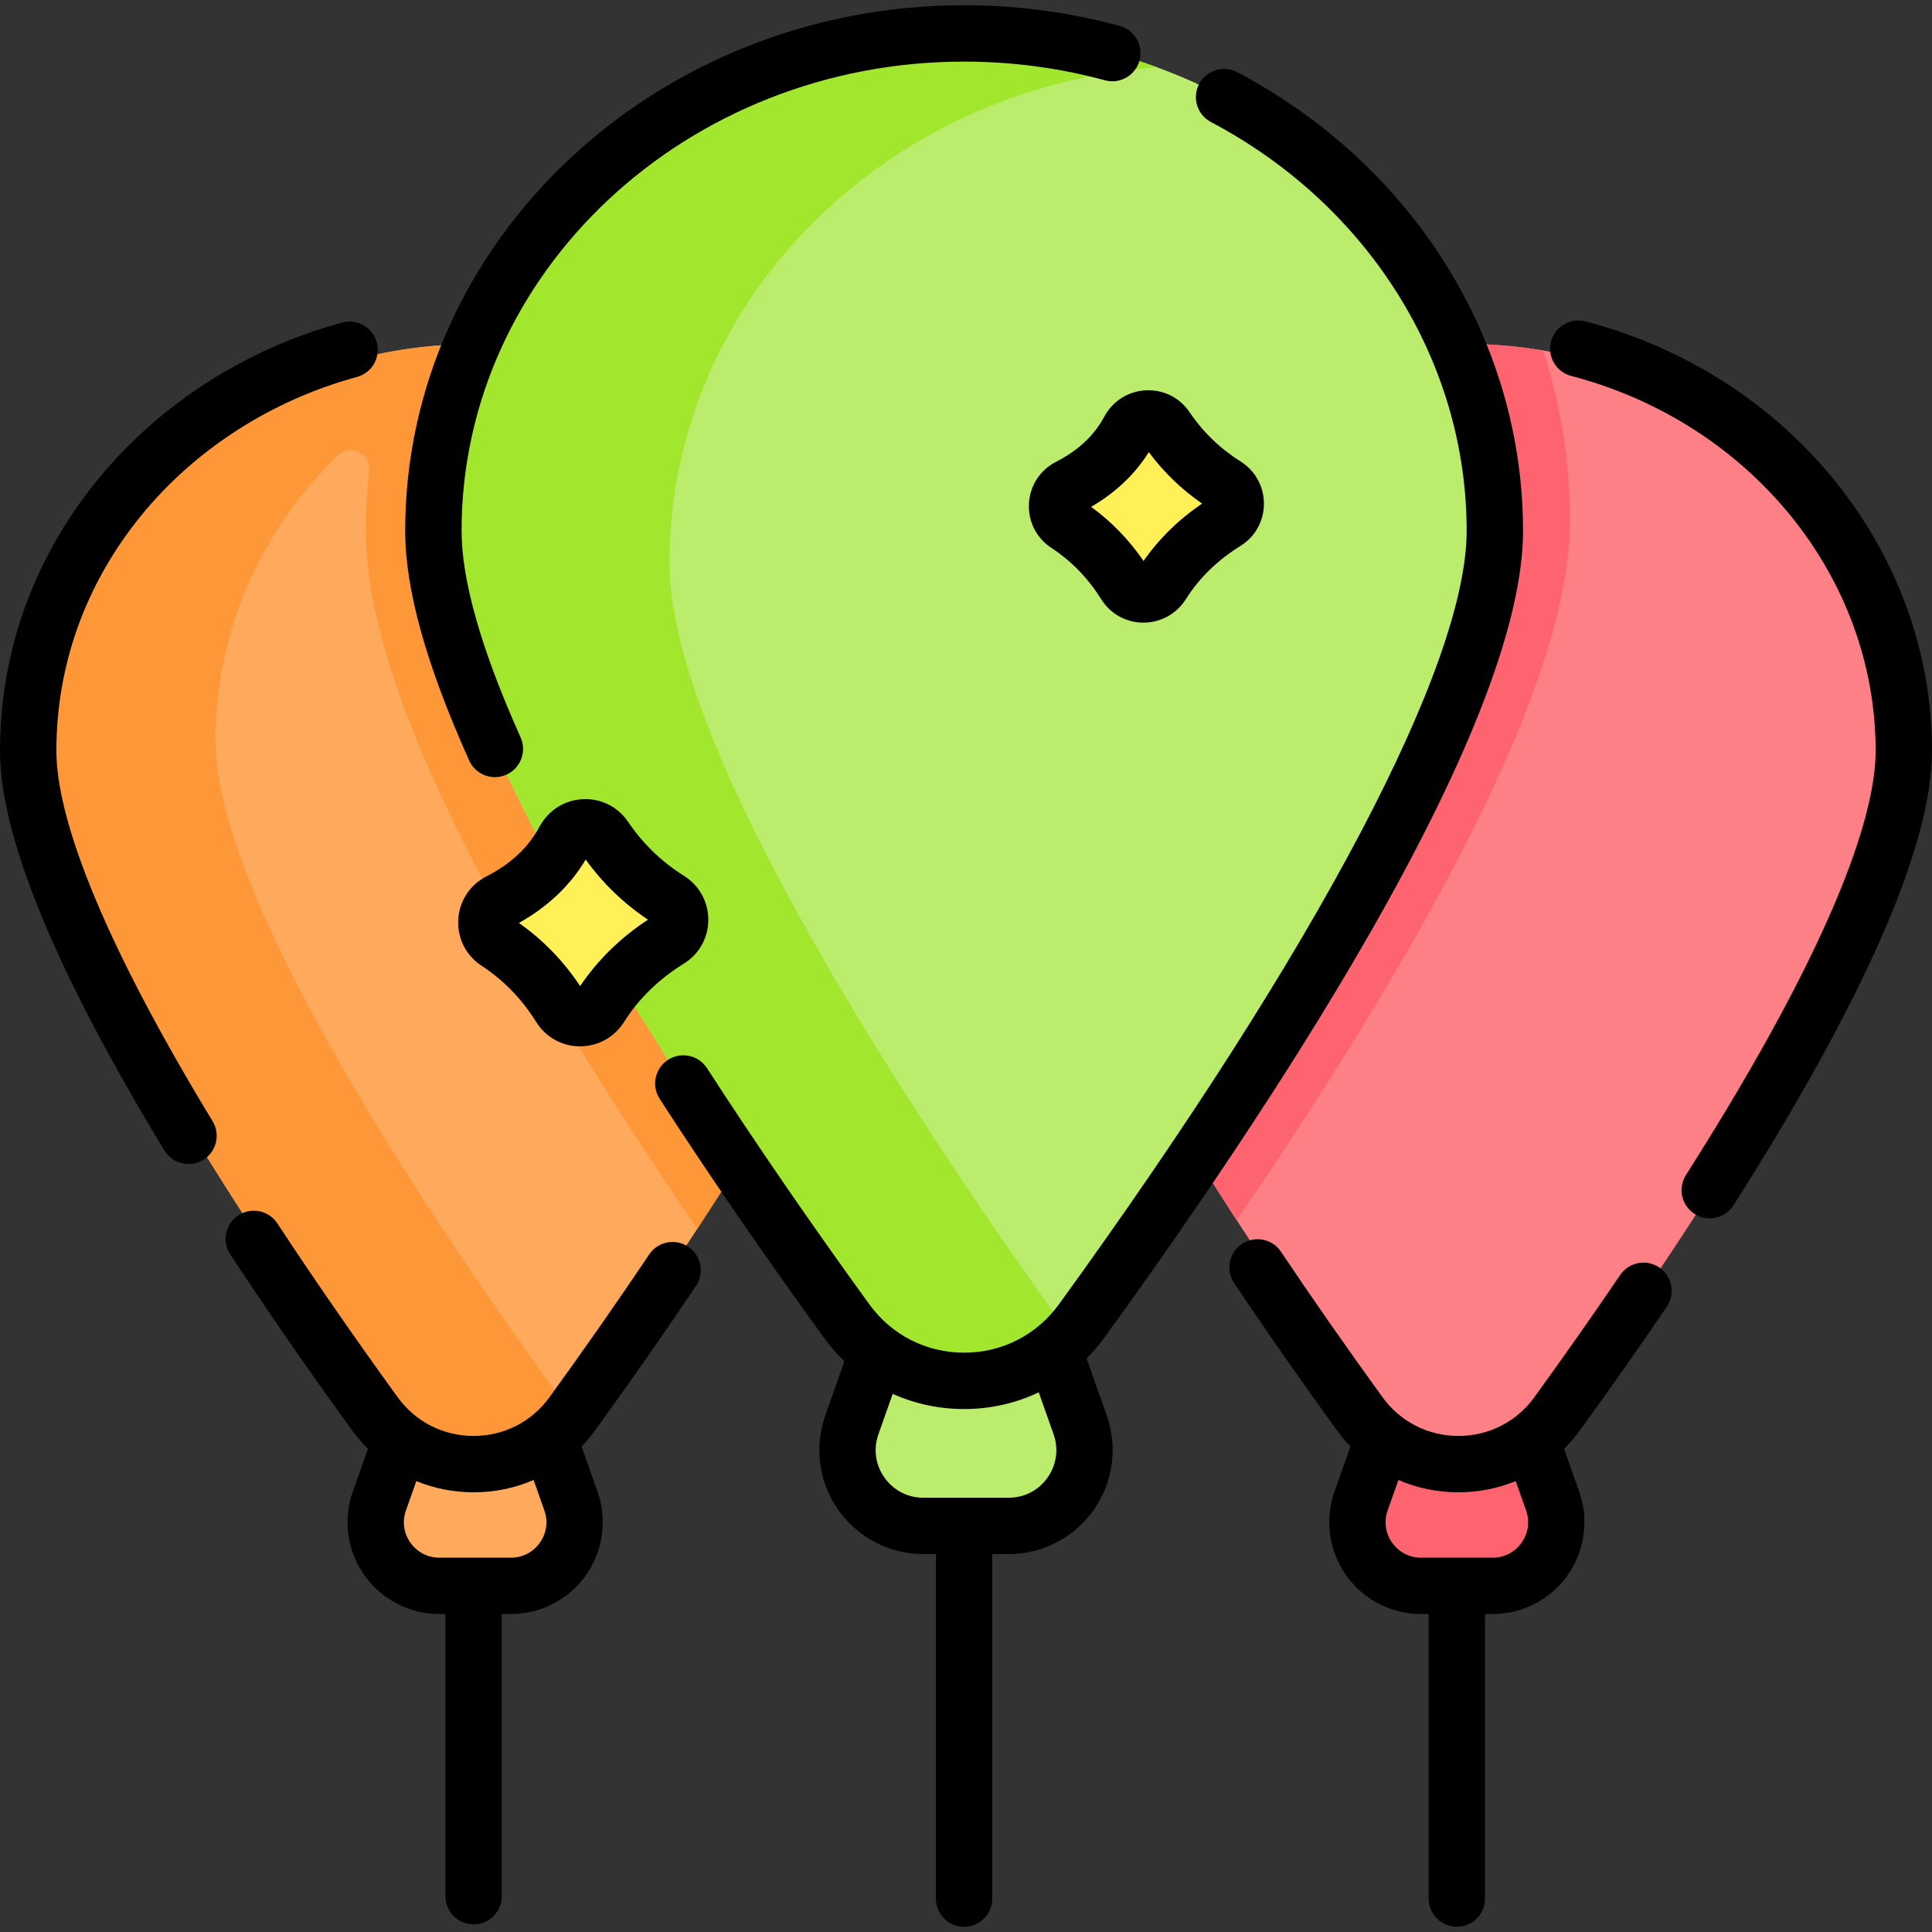 <svg id="Capa_1" enable-background="new 0 0 514.121 514.121" height="512" viewBox="0 0 514.121 514.121" width="512" xmlns="http://www.w3.org/2000/svg"><rect x="0" y="0" width="514.121" height="514.121" fill="#333333" stroke="none"/><g><g><path d="m146.208 380.245 5.723 16.192c3.894 11.017-4.278 22.573-15.963 22.573h-19.054c-11.685 0-19.857-11.556-15.963-22.573l5.723-16.192 5.811-15.787h27.065z" fill="#fea95c"/><path d="m280.615 356.867 6.82 19.294c4.64 13.128-5.098 26.898-19.021 26.898h-22.705c-13.924 0-23.661-13.77-19.021-26.898l6.82-19.294 6.61-20.207h32.699z" fill="#bbec6c"/><path d="m407.447 380.245 5.723 16.192c3.894 11.017-4.278 22.573-15.963 22.573h-19.054c-11.685 0-19.857-11.556-15.963-22.573l5.723-16.192 7.034-15.787h26.053z" fill="#fe646f"/><g><path d="m506.621 201.07c0 42.078-56.542 126.498-90.98 174.014-12.787 17.643-39.058 17.643-51.845 0-34.438-47.516-90.98-131.936-90.98-174.014 0-60.504 52.339-109.553 116.903-109.553s116.902 49.049 116.902 109.553z" fill="#fd8087"/><path d="m243.305 201.115c0 42.078-56.542 126.498-90.98 174.014-12.787 17.643-39.058 17.643-51.845 0-34.438-47.516-90.98-131.936-90.98-174.014 0-60.504 52.339-109.553 116.903-109.553s116.902 49.048 116.902 109.553z" fill="#fea95c"/><path d="m139.315 253.81c14.43 25.279 30.988 50.849 46.244 73.19 28.989-44.335 57.746-95.877 57.746-125.886 0-56.261-45.259-102.606-103.516-108.831.002-.001.004-.001.006-.002-.081-.009-.165-.01-.24-.037-.763-.273-1.547-.483-2.343-.331l-.442.084c-3.416-.284-6.872-.436-10.367-.436-64.564.001-116.903 49.049-116.903 109.554 0 42.078 56.542 126.498 90.98 174.014 12.72 17.55 38.791 17.632 51.651.265-1.369-1.315-2.662-2.77-3.828-4.378-34.438-47.516-90.98-131.936-90.98-174.014 0-29.412 12.376-56.107 32.506-75.783 3.344-3.268 8.917-.59 8.395 4.056-.59 5.248-.896 10.575-.896 15.97.001 26.252 13.735 63.072 41.987 112.565z" fill="#fe9738"/><path d="m375.806 250.81c28.252-49.493 41.986-86.313 41.986-112.566 0-15.651-2.514-30.756-7.174-44.979-6.782-1.147-13.766-1.748-20.9-1.748-64.563 0-116.903 49.048-116.903 109.553 0 29.5 27.79 79.809 56.271 123.625 15.389-22.506 32.14-48.343 46.72-73.885z" fill="#fe646f"/><path d="m397.792 141.244c0 50.835-68.309 152.824-109.914 210.229-15.448 21.314-47.186 21.314-62.634 0-41.605-57.404-109.914-159.393-109.914-210.229 0-73.096 63.231-132.352 141.231-132.352s141.231 59.256 141.231 132.352z" fill="#bbec6c"/><path d="m178.16 149.791c0-69.443 57.081-126.391 129.666-131.91-15.89-5.803-33.184-8.989-51.266-8.989-78 0-141.231 59.256-141.231 132.352 0 50.835 68.309 152.824 109.914 210.229 14.451 19.938 43.154 21.221 59.445 3.857-41.816-58.122-106.528-156.058-106.528-205.539z" fill="#a2e62e"/><g fill="#fef056"><path d="m326.1 126.113c-6.26-3.921-11.535-8.975-15.764-15.234-2.445-3.619-7.82-3.288-9.885.561-3.408 6.35-8.744 11.397-16.029 15.143-3.93 2.021-4.215 7.524-.519 9.948 6.198 4.065 11.389 9.35 15.496 15.946 2.274 3.651 7.534 3.596 9.826-.044 4.178-6.634 9.823-12.134 16.906-16.524 3.636-2.254 3.593-7.526-.031-9.796z"/><path d="m178.017 236.411c-6.789-4.251-12.509-9.733-17.094-16.52-2.652-3.925-8.48-3.565-10.72.608-3.695 6.886-9.482 12.359-17.382 16.421-4.262 2.192-4.571 8.159-.563 10.787 6.721 4.409 12.35 10.139 16.804 17.292 2.466 3.959 8.17 3.899 10.656-.048 4.531-7.194 10.653-13.159 18.334-17.919 3.942-2.443 3.896-8.16-.035-10.621z"/></g></g></g><g><path d="m131.698 206.8c1.026 0 2.069-.212 3.066-.66 3.779-1.696 5.468-6.134 3.771-9.913-10.422-23.222-15.707-41.721-15.707-54.983 0-68.844 59.992-124.852 133.731-124.852 12.728 0 25.334 1.673 37.468 4.974 3.995 1.086 8.118-1.272 9.206-5.269 1.087-3.997-1.272-8.118-5.269-9.206-13.417-3.649-27.348-5.499-41.405-5.499-82.011 0-148.731 62.737-148.731 139.852 0 15.61 5.568 35.604 17.022 61.125 1.25 2.782 3.984 4.431 6.848 4.431z"/><path d="m289.146 361.497c1.722-1.729 3.337-3.597 4.805-5.623 19.762-27.267 48.122-68.183 71-108.261 26.769-46.895 40.342-82.682 40.342-106.369 0-50.527-29.143-97.289-76.055-122.038-3.663-1.933-8.2-.53-10.133 3.134s-.53 8.2 3.134 10.133c41.978 22.146 68.054 63.825 68.054 108.771 0 35.68-39.542 110.701-108.487 205.827-5.936 8.19-15.137 12.887-25.245 12.887s-19.309-4.697-25.245-12.887c-15.709-21.674-30.236-42.809-43.177-62.815-2.249-3.478-6.891-4.475-10.371-2.224-3.478 2.25-4.474 6.893-2.224 10.371 13.084 20.228 27.762 41.583 43.626 63.471 1.678 2.316 3.536 4.439 5.542 6.366l-5.098 14.422c-2.989 8.457-1.682 17.878 3.497 25.202s13.626 11.696 22.596 11.696h3.353v91.67c0 4.142 3.358 7.5 7.5 7.5s7.5-3.358 7.5-7.5v-91.67h4.353c8.97 0 17.417-4.372 22.596-11.696s6.486-16.745 3.497-25.202zm-10.384 31.706c-2.407 3.404-6.179 5.356-10.349 5.356h-22.705c-4.169 0-7.941-1.952-10.349-5.356s-2.991-7.611-1.602-11.542l3.798-10.745c5.857 2.635 12.293 4.043 19.005 4.043 7.042 0 13.778-1.557 19.861-4.448l3.941 11.151c1.391 3.929.807 8.136-1.6 11.541z"/><path d="m183.158 331.771c-3.439-2.307-8.099-1.39-10.406 2.051-8.276 12.337-17.199 25.115-26.521 37.978-4.752 6.556-12.118 10.316-20.208 10.316s-15.457-3.76-20.208-10.316c-11.471-15.827-22.241-31.386-32.011-46.244-2.275-3.461-6.926-4.421-10.387-2.146-3.461 2.276-4.422 6.926-2.146 10.387 9.895 15.047 20.795 30.795 32.399 46.805 1.294 1.785 2.717 3.429 4.238 4.947l-4.025 11.388c-2.639 7.465-1.485 15.782 3.087 22.247s12.029 10.325 19.947 10.325h1.607v75.081c0 4.142 3.358 7.5 7.5 7.5s7.5-3.358 7.5-7.5v-75.08h2.447c7.918 0 15.375-3.86 19.947-10.325s5.726-14.782 3.087-22.247l-4.248-12.019c1.288-1.343 2.505-2.775 3.621-4.316 9.429-13.009 18.457-25.937 26.833-38.425 2.305-3.44 1.387-8.099-2.053-10.407zm-39.49 78.753c-1.792 2.533-4.598 3.986-7.7 3.986h-19.054c-3.102 0-5.909-1.453-7.7-3.986s-2.225-5.663-1.191-8.587l2.76-7.808c4.742 1.945 9.888 2.987 15.239 2.987 5.627 0 11.034-1.139 15.974-3.283l2.864 8.104c1.034 2.924.599 6.054-1.192 8.587z"/><path d="m15 199.777c0-22.814 7.798-44.452 22.552-62.572 14.366-17.644 34.762-30.745 57.433-36.892 3.998-1.084 6.36-5.204 5.276-9.201-1.084-3.998-5.204-6.358-9.201-5.276-25.675 6.961-48.809 21.841-65.14 41.898-16.957 20.827-25.92 45.739-25.92 72.043 0 22.802 14.72 58.59 43.751 106.371 1.412 2.323 3.883 3.606 6.417 3.606 1.327 0 2.67-.352 3.887-1.091 3.54-2.151 4.666-6.764 2.515-10.304-34.358-56.548-41.57-84.821-41.57-98.582z"/><path d="m441.561 337.293c-3.427-2.327-8.091-1.436-10.418 1.991-7.201 10.604-14.883 21.544-22.835 32.516-4.752 6.556-12.118 10.316-20.208 10.316s-15.457-3.76-20.208-10.316c-9.522-13.138-18.61-26.162-27.012-38.708-2.305-3.442-6.963-4.363-10.405-2.059-3.442 2.305-4.364 6.963-2.059 10.405 8.504 12.7 17.699 25.877 27.33 39.165 1.117 1.541 2.334 2.973 3.621 4.316l-4.248 12.019c-2.639 7.465-1.485 15.782 3.087 22.247s12.029 10.325 19.947 10.325h2.027v75.719c0 4.142 3.358 7.5 7.5 7.5s7.5-3.358 7.5-7.5v-75.719h2.027c7.918 0 15.375-3.86 19.947-10.325s5.726-14.782 3.087-22.247l-4.025-11.388c1.521-1.518 2.944-3.162 4.238-4.947 8.041-11.095 15.813-22.162 23.099-32.892 2.326-3.427 1.435-8.091-1.992-10.418zm-36.654 73.231c-1.792 2.533-4.598 3.986-7.7 3.986h-19.054c-3.102 0-5.909-1.453-7.7-3.986s-2.225-5.663-1.191-8.587l2.864-8.104c4.941 2.145 10.347 3.283 15.974 3.283 5.351 0 10.498-1.042 15.239-2.987l2.76 7.808c1.033 2.924.599 6.054-1.192 8.587z"/><path d="m421.896 85.526c-4.01-1.045-8.105 1.353-9.152 5.36-1.047 4.008 1.353 8.105 5.36 9.152 47.702 12.464 81.018 53.478 81.018 99.738 0 15.268-8.757 47.249-50.475 112.905-2.222 3.496-1.188 8.131 2.308 10.352 1.247.792 2.639 1.171 4.015 1.171 2.48 0 4.908-1.23 6.337-3.479 35.045-55.155 52.815-95.848 52.815-120.95-.001-53.08-37.925-100.062-92.226-114.249z"/><path d="m293.842 110.894c-2.699 5.03-6.902 8.961-12.85 12.019-4.244 2.182-6.927 6.329-7.179 11.092-.252 4.767 1.982 9.177 5.976 11.797 5.329 3.496 9.784 8.084 13.244 13.64 2.429 3.9 6.617 6.235 11.201 6.247h.034c4.611 0 8.834-2.338 11.304-6.259 3.532-5.608 8.415-10.368 14.511-14.146 3.907-2.421 6.245-6.61 6.256-11.206.011-4.628-2.329-8.86-6.258-11.32-5.4-3.382-9.952-7.781-13.53-13.076-2.621-3.878-6.982-6.053-11.636-5.814-4.701.237-8.84 2.864-11.073 7.026zm11.866 9.423c3.965 5.339 8.723 9.931 14.192 13.695-6.254 4.238-11.482 9.357-15.592 15.266-3.848-5.626-8.524-10.454-13.947-14.399 6.528-3.804 11.674-8.687 15.347-14.562z"/><path d="m167.137 218.692c-2.716-4.02-7.235-6.268-12.063-6.026-4.873.248-9.165 2.973-11.48 7.288-2.989 5.57-7.635 9.92-14.203 13.297-4.399 2.262-7.182 6.561-7.443 11.499-.261 4.942 2.055 9.514 6.195 12.23 5.856 3.841 10.752 8.882 14.552 14.985 2.518 4.043 6.857 6.464 11.609 6.477h.037c4.781 0 9.162-2.425 11.723-6.492 3.882-6.164 9.245-11.393 15.938-15.542 4.049-2.509 6.473-6.851 6.484-11.615.011-4.798-2.415-9.187-6.489-11.738-5.93-3.715-10.93-8.547-14.86-14.363zm-12.756 43.713c-4.413-6.649-9.88-12.288-16.292-16.801 7.696-4.309 13.66-9.971 17.767-16.869 4.55 6.313 10.111 11.681 16.571 15.992-7.336 4.831-13.393 10.765-18.046 17.678z"/></g></g></svg>
